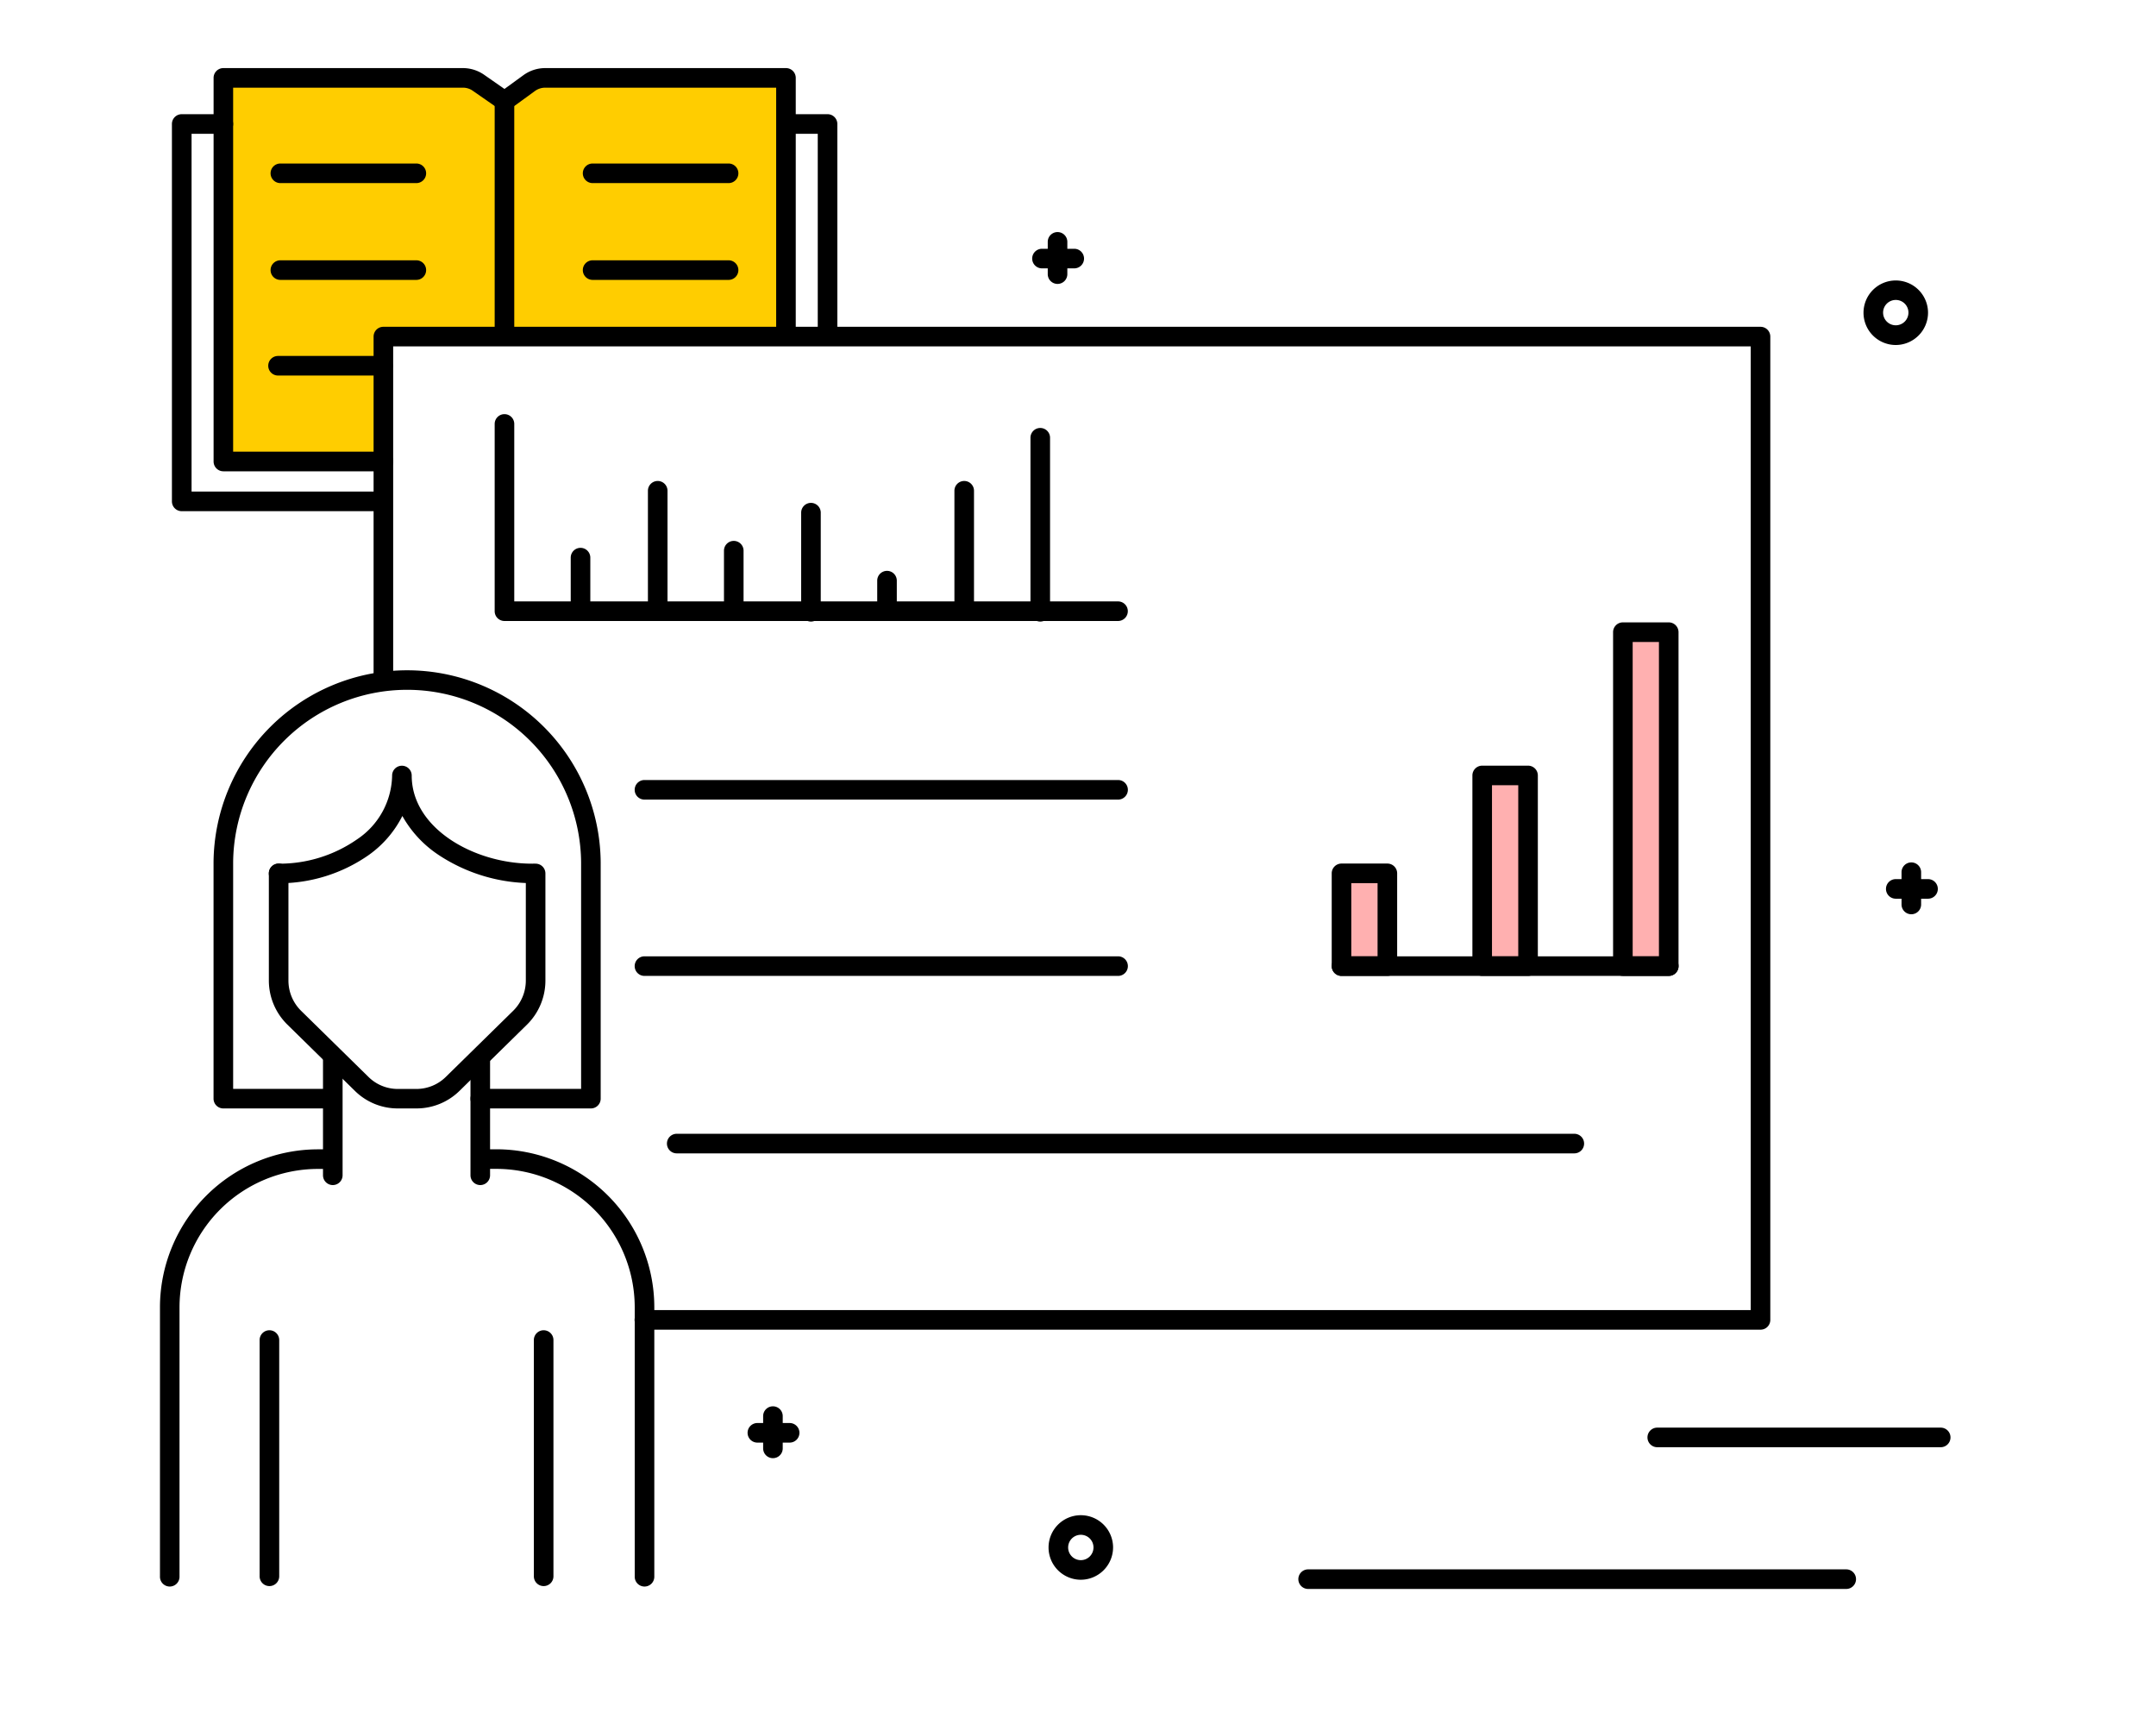<svg xmlns="http://www.w3.org/2000/svg" viewBox="0 0 190 152">
  <defs>
    <style>
      .cls-1 {
        fill: rgba(255,255,255,0);
      }

      .cls-2 {
        fill: #ffb0b0;
      }

      .cls-3 {
        fill: #ffcd00;
      }
    </style>
  </defs>
  <g id="Evalueren" transform="translate(14.097 6)">
    <rect id="Rectangle_9" data-name="Rectangle 9" class="cls-1" width="190" height="152" transform="translate(-14.097 -6)"/>
    <rect id="Rectangle_1" data-name="Rectangle 1" class="cls-2" width="4.041" height="8.174" transform="translate(104.129 70.956)"/>
    <rect id="Rectangle_2" data-name="Rectangle 2" class="cls-2" width="4.041" height="16.805" transform="translate(116.527 62.325)"/>
    <rect id="Rectangle_3" data-name="Rectangle 3" class="cls-2" width="4.041" height="29.426" transform="translate(128.926 49.704)"/>
    <path id="Path_151" data-name="Path 151" class="cls-3" d="M81.949,8.957l-2.163,1.574-2.315-1.6A2.432,2.432,0,0,0,76.1,8.5H55V42.3H69.1V31.286l35.478-.416V8.5H83.36A2.437,2.437,0,0,0,81.949,8.957Z" transform="translate(-49.415 -7.637)"/>
    <g id="Group_313" data-name="Group 313" transform="translate(9.596 70.093)">
      <path id="Path_152" data-name="Path 152" d="M107.5,711.877h-1.625a5.362,5.362,0,0,1-3.8-1.554l-5.95-5.839a5.45,5.45,0,0,1-1.625-3.869v-9.453a.863.863,0,0,1,1.726,0v9.464a3.737,3.737,0,0,0,1.107,2.64l5.95,5.839a3.673,3.673,0,0,0,2.589,1.056H107.5a3.691,3.691,0,0,0,2.589-1.056l5.95-5.839a3.737,3.737,0,0,0,1.107-2.64v-9.453a.863.863,0,1,1,1.726,0v9.453a5.45,5.45,0,0,1-1.625,3.869l-5.95,5.839A5.4,5.4,0,0,1,107.5,711.877Z" transform="translate(-94.5 -690.3)"/>
    </g>
    <g id="Group_316" data-name="Group 316" transform="translate(14.368 86.238)">
      <g id="Group_314" data-name="Group 314">
        <path id="Path_153" data-name="Path 153" d="M142.363,861.485a.862.862,0,0,1-.863-.863V850.163a.863.863,0,1,1,1.726,0v10.459A.862.862,0,0,1,142.363,861.485Z" transform="translate(-141.5 -849.3)"/>
      </g>
      <g id="Group_315" data-name="Group 315" transform="translate(12.997 0.203)">
        <path id="Path_154" data-name="Path 154" d="M270.363,863.282a.862.862,0,0,1-.863-.863V852.163a.863.863,0,0,1,1.726,0v10.256A.862.862,0,0,1,270.363,863.282Z" transform="translate(-269.5 -851.3)"/>
      </g>
    </g>
    <g id="Group_317" data-name="Group 317" transform="translate(4.722 52.933)">
      <path id="Path_155" data-name="Path 155" d="M79.754,560.038H70.007a.863.863,0,0,1,0-1.726h8.885V538.359a15.333,15.333,0,0,0-30.665,0v19.953h8.2a.863.863,0,0,1,0,1.726H47.363a.862.862,0,0,1-.863-.863V538.359a17.059,17.059,0,0,1,34.117,0v20.816A.862.862,0,0,1,79.754,560.038Z" transform="translate(-46.5 -521.3)"/>
    </g>
    <g id="Group_318" data-name="Group 318" transform="translate(9.596 61.472)">
      <path id="Path_156" data-name="Path 156" d="M117.7,615.747a14.971,14.971,0,0,1-8.215-2.467,9.945,9.945,0,0,1-3.219-3.452,9.419,9.419,0,0,1-2.965,3.442,13.8,13.8,0,0,1-7.94,2.488.863.863,0,0,1,0-1.726,11.971,11.971,0,0,0,6.925-2.153,6.9,6.9,0,0,0,3.077-5.615.863.863,0,1,1,1.726,0c0,4.651,5.483,7.768,10.611,7.768a.858.858,0,1,1,0,1.716Z" transform="translate(-94.5 -605.4)"/>
    </g>
    <g id="Group_319" data-name="Group 319" transform="translate(0 95.275)">
      <path id="Path_157" data-name="Path 157" d="M.863,976.824A.862.862,0,0,1,0,975.961v-23.74A13.937,13.937,0,0,1,13.921,938.3H14.7a.863.863,0,0,1,0,1.726h-.782a12.212,12.212,0,0,0-12.195,12.2v23.74A.862.862,0,0,1,.863,976.824Z" transform="translate(0 -938.3)"/>
    </g>
    <g id="Group_320" data-name="Group 320" transform="translate(27.802 95.275)">
      <path id="Path_158" data-name="Path 158" d="M288.7,976.824a.862.862,0,0,1-.863-.863v-23.74a12.212,12.212,0,0,0-12.195-12.2h-.975a.863.863,0,1,1,0-1.726h.975a13.937,13.937,0,0,1,13.921,13.921v23.74A.862.862,0,0,1,288.7,976.824Z" transform="translate(-273.8 -938.3)"/>
    </g>
    <g id="Group_323" data-name="Group 323" transform="translate(8.783 111.217)">
      <g id="Group_321" data-name="Group 321" transform="translate(24.167)">
        <path id="Path_159" data-name="Path 159" d="M325.363,1117.842a.862.862,0,0,1-.863-.863v-20.816a.863.863,0,0,1,1.726,0v20.816A.862.862,0,0,1,325.363,1117.842Z" transform="translate(-324.5 -1095.3)"/>
      </g>
      <g id="Group_322" data-name="Group 322">
        <path id="Path_160" data-name="Path 160" d="M87.363,1117.842a.862.862,0,0,1-.863-.863v-20.816a.863.863,0,0,1,1.726,0v20.816A.862.862,0,0,1,87.363,1117.842Z" transform="translate(-86.5 -1095.3)"/>
      </g>
    </g>
    <path id="Path_161" data-name="Path 161" d="M307.624,312.87H209.262a.863.863,0,1,1,0-1.726h97.5V226.226H187.126V255.51a.863.863,0,1,1-1.726,0V225.363a.862.862,0,0,1,.863-.863H307.624a.862.862,0,0,1,.863.863v86.654A.86.86,0,0,1,307.624,312.87Z" transform="translate(-166.574 -201.704)"/>
    <path id="Path_162" data-name="Path 162" d="M61.467,35.529h-14.1a.862.862,0,0,1-.863-.863V.863A.862.862,0,0,1,47.363,0h21.11a3.271,3.271,0,0,1,1.858.579l1.807,1.259L73.8.63A3.264,3.264,0,0,1,75.723,0H96.945a.862.862,0,0,1,.863.863V23.232a.863.863,0,0,1-1.726,0V1.726H75.723a1.526,1.526,0,0,0-.9.294L72.657,3.595a.854.854,0,0,1-1,.01L69.347,2a1.486,1.486,0,0,0-.873-.274H48.226V33.8H61.467a.863.863,0,0,1,0,1.726Z" transform="translate(-41.778)"/>
    <path id="Path_163" data-name="Path 163" d="M28.261,74.981h-17a.862.862,0,0,1-.863-.863V40.863A.862.862,0,0,1,11.263,40h3.666a.863.863,0,0,1,0,1.726h-2.8V73.254H28.261a.863.863,0,1,1,0,1.726Z" transform="translate(-9.344 -35.938)"/>
    <path id="Path_164" data-name="Path 164" d="M543.821,60.034a.862.862,0,0,1-.863-.863V41.726h-2.295a.863.863,0,1,1,0-1.726h3.158a.862.862,0,0,1,.863.863V59.171A.862.862,0,0,1,543.821,60.034Z" transform="translate(-484.989 -35.938)"/>
    <path id="Path_165" data-name="Path 165" d="M291.363,42.334a.862.862,0,0,1-.863-.863V21.163a.863.863,0,0,1,1.726,0V41.471A.862.862,0,0,1,291.363,42.334Z" transform="translate(-261.003 -18.239)"/>
    <path id="Path_166" data-name="Path 166" d="M345.433,318.526h-54.07a.862.862,0,0,1-.863-.863v-16.5a.863.863,0,0,1,1.726,0V316.8h53.207a.863.863,0,0,1,0,1.726Z" transform="translate(-261.003 -269.807)"/>
    <path id="Path_167" data-name="Path 167" d="M1046.7,772.526h-28.837a.863.863,0,0,1,0-1.726H1046.7a.863.863,0,1,1,0,1.726Z" transform="translate(-913.734 -692.533)"/>
    <path id="Path_168" data-name="Path 168" d="M357.363,422.7a.862.862,0,0,1-.863-.863v-4.671a.863.863,0,0,1,1.726,0v4.671A.862.862,0,0,1,357.363,422.7Z" transform="translate(-320.301 -374.029)"/>
    <path id="Path_169" data-name="Path 169" d="M424.363,370.586a.862.862,0,0,1-.863-.863v-10.56a.863.863,0,1,1,1.726,0v10.56A.862.862,0,0,1,424.363,370.586Z" transform="translate(-380.498 -321.918)"/>
    <path id="Path_170" data-name="Path 170" d="M490.363,417.306a.862.862,0,0,1-.863-.863v-5.28a.863.863,0,1,1,1.726,0v5.28A.862.862,0,0,1,490.363,417.306Z" transform="translate(-439.796 -368.638)"/>
    <path id="Path_171" data-name="Path 171" d="M557.363,387.759a.862.862,0,0,1-.863-.863v-8.732a.863.863,0,1,1,1.726,0V386.9A.862.862,0,0,1,557.363,387.759Z" transform="translate(-499.993 -338.989)"/>
    <path id="Path_172" data-name="Path 172" d="M623.363,440.666a.862.862,0,0,1-.863-.863v-2.64a.863.863,0,0,1,1.726,0v2.64A.862.862,0,0,1,623.363,440.666Z" transform="translate(-559.291 -391.998)"/>
    <path id="Path_173" data-name="Path 173" d="M690.363,370.586a.862.862,0,0,1-.863-.863v-10.56a.863.863,0,1,1,1.726,0v10.56A.862.862,0,0,1,690.363,370.586Z" transform="translate(-619.488 -321.918)"/>
    <path id="Path_174" data-name="Path 174" d="M756.363,329.359a.862.862,0,0,1-.863-.863V313.163a.863.863,0,0,1,1.726,0V328.5A.862.862,0,0,1,756.363,329.359Z" transform="translate(-678.786 -280.589)"/>
    <path id="Path_175" data-name="Path 175" d="M454.6,619.526H412.863a.863.863,0,1,1,0-1.726H454.6a.863.863,0,0,1,0,1.726Z" transform="translate(-370.165 -555.068)"/>
    <path id="Path_176" data-name="Path 176" d="M454.6,772.526H412.863a.863.863,0,1,1,0-1.726H454.6a.863.863,0,0,1,0,1.726Z" transform="translate(-370.165 -692.533)"/>
    <path id="Path_177" data-name="Path 177" d="M519.963,926.526h-79.1a.863.863,0,1,1,0-1.726h79.1a.863.863,0,0,1,0,1.726Z" transform="translate(-395.322 -830.896)"/>
    <path id="Path_178" data-name="Path 178" d="M1021.9,700.2h-4.041a.862.862,0,0,1-.863-.863v-8.174a.862.862,0,0,1,.863-.863h4.041a.862.862,0,0,1,.863.863v8.174A.862.862,0,0,1,1021.9,700.2Zm-3.178-1.726h2.315v-6.448h-2.315Z" transform="translate(-913.734 -620.207)"/>
    <path id="Path_179" data-name="Path 179" d="M1144,623.831h-4.041a.862.862,0,0,1-.863-.863v-16.8a.862.862,0,0,1,.863-.863H1144a.862.862,0,0,1,.863.863v16.8A.862.862,0,0,1,1144,623.831Zm-3.178-1.726h2.315V607.026h-2.315Z" transform="translate(-1023.436 -543.838)"/>
    <path id="Path_180" data-name="Path 180" d="M1266.1,512.153h-4.041a.862.862,0,0,1-.863-.863V481.863a.862.862,0,0,1,.863-.863h4.041a.862.862,0,0,1,.863.863v29.426A.862.862,0,0,1,1266.1,512.153Zm-3.178-1.726h2.315v-27.7h-2.315Z" transform="translate(-1133.138 -432.159)"/>
    <path id="Path_181" data-name="Path 181" d="M108.845,84.526H96.863a.863.863,0,0,1,0-1.726h11.982a.863.863,0,0,1,0,1.726Z" transform="translate(-86.252 -74.392)"/>
    <path id="Path_182" data-name="Path 182" d="M108.845,168.526H96.863a.863.863,0,0,1,0-1.726h11.982a.863.863,0,0,1,0,1.726Z" transform="translate(-86.252 -149.863)"/>
    <path id="Path_183" data-name="Path 183" d="M104.1,251.526h-9.24a.863.863,0,1,1,0-1.726h9.24a.863.863,0,1,1,0,1.726Z" transform="translate(-84.455 -224.435)"/>
    <path id="Path_184" data-name="Path 184" d="M379.845,84.526H367.863a.863.863,0,1,1,0-1.726h11.982a.863.863,0,0,1,0,1.726Z" transform="translate(-329.735 -74.392)"/>
    <path id="Path_185" data-name="Path 185" d="M379.845,168.526H367.863a.863.863,0,0,1,0-1.726h11.982a.863.863,0,0,1,0,1.726Z" transform="translate(-329.735 -149.863)"/>
    <path id="Path_186" data-name="Path 186" d="M1036.282,1304.526H988.863a.863.863,0,1,1,0-1.726h47.419a.863.863,0,1,1,0,1.726Z" transform="translate(-887.678 -1170.514)"/>
    <path id="Path_187" data-name="Path 187" d="M1316.842,1181.526h-24.979a.863.863,0,0,1,0-1.726h24.979a.863.863,0,1,1,0,1.726Z" transform="translate(-1159.912 -1060.003)"/>
    <path id="Path_188" data-name="Path 188" d="M774.043,1261.486a2.843,2.843,0,1,1,2.843-2.843A2.852,2.852,0,0,1,774.043,1261.486Zm0-3.96a1.117,1.117,0,1,0,1.117,1.117A1.114,1.114,0,0,0,774.043,1257.526Z" transform="translate(-692.892 -1128.286)"/>
    <path id="Path_189" data-name="Path 189" d="M1481.343,189.986a2.843,2.843,0,1,1,2.843-2.843A2.851,2.851,0,0,1,1481.343,189.986Zm0-3.97a1.117,1.117,0,1,0,1.117,1.117A1.114,1.114,0,0,0,1481.343,186.016Z" transform="translate(-1328.373 -165.586)"/>
    <g id="Group_324" data-name="Group 324" transform="translate(53.156 117.919)">
      <path id="Path_190" data-name="Path 190" d="M524.363,1165.869a.862.862,0,0,1-.863-.863v-2.843a.863.863,0,0,1,1.726,0v2.843A.862.862,0,0,1,524.363,1165.869Z" transform="translate(-523.5 -1161.3)"/>
    </g>
    <g id="Group_325" data-name="Group 325" transform="translate(51.785 119.391)">
      <path id="Path_191" data-name="Path 191" d="M513.706,1177.526h-2.843a.863.863,0,1,1,0-1.726h2.843a.863.863,0,1,1,0,1.726Z" transform="translate(-510 -1175.8)"/>
    </g>
    <g id="Group_326" data-name="Group 326" transform="translate(78.237 14.449)">
      <path id="Path_192" data-name="Path 192" d="M771.363,146.869a.862.862,0,0,1-.863-.863v-2.843a.863.863,0,0,1,1.726,0v2.843A.862.862,0,0,1,771.363,146.869Z" transform="translate(-770.5 -142.3)"/>
    </g>
    <g id="Group_327" data-name="Group 327" transform="translate(76.866 15.921)">
      <path id="Path_193" data-name="Path 193" d="M760.706,158.526h-2.843a.863.863,0,1,1,0-1.726h2.843a.863.863,0,1,1,0,1.726Z" transform="translate(-757 -156.8)"/>
    </g>
    <g id="Group_328" data-name="Group 328" transform="translate(153.478 69.992)">
      <path id="Path_194" data-name="Path 194" d="M1512.363,693.869a.862.862,0,0,1-.863-.863v-2.843a.863.863,0,1,1,1.726,0v2.843A.862.862,0,0,1,1512.363,693.869Z" transform="translate(-1511.5 -689.3)"/>
    </g>
    <g id="Group_329" data-name="Group 329" transform="translate(152.107 71.464)">
      <path id="Path_195" data-name="Path 195" d="M1501.706,705.526h-2.843a.863.863,0,0,1,0-1.726h2.843a.863.863,0,1,1,0,1.726Z" transform="translate(-1498 -703.8)"/>
    </g>
  </g>
</svg>
